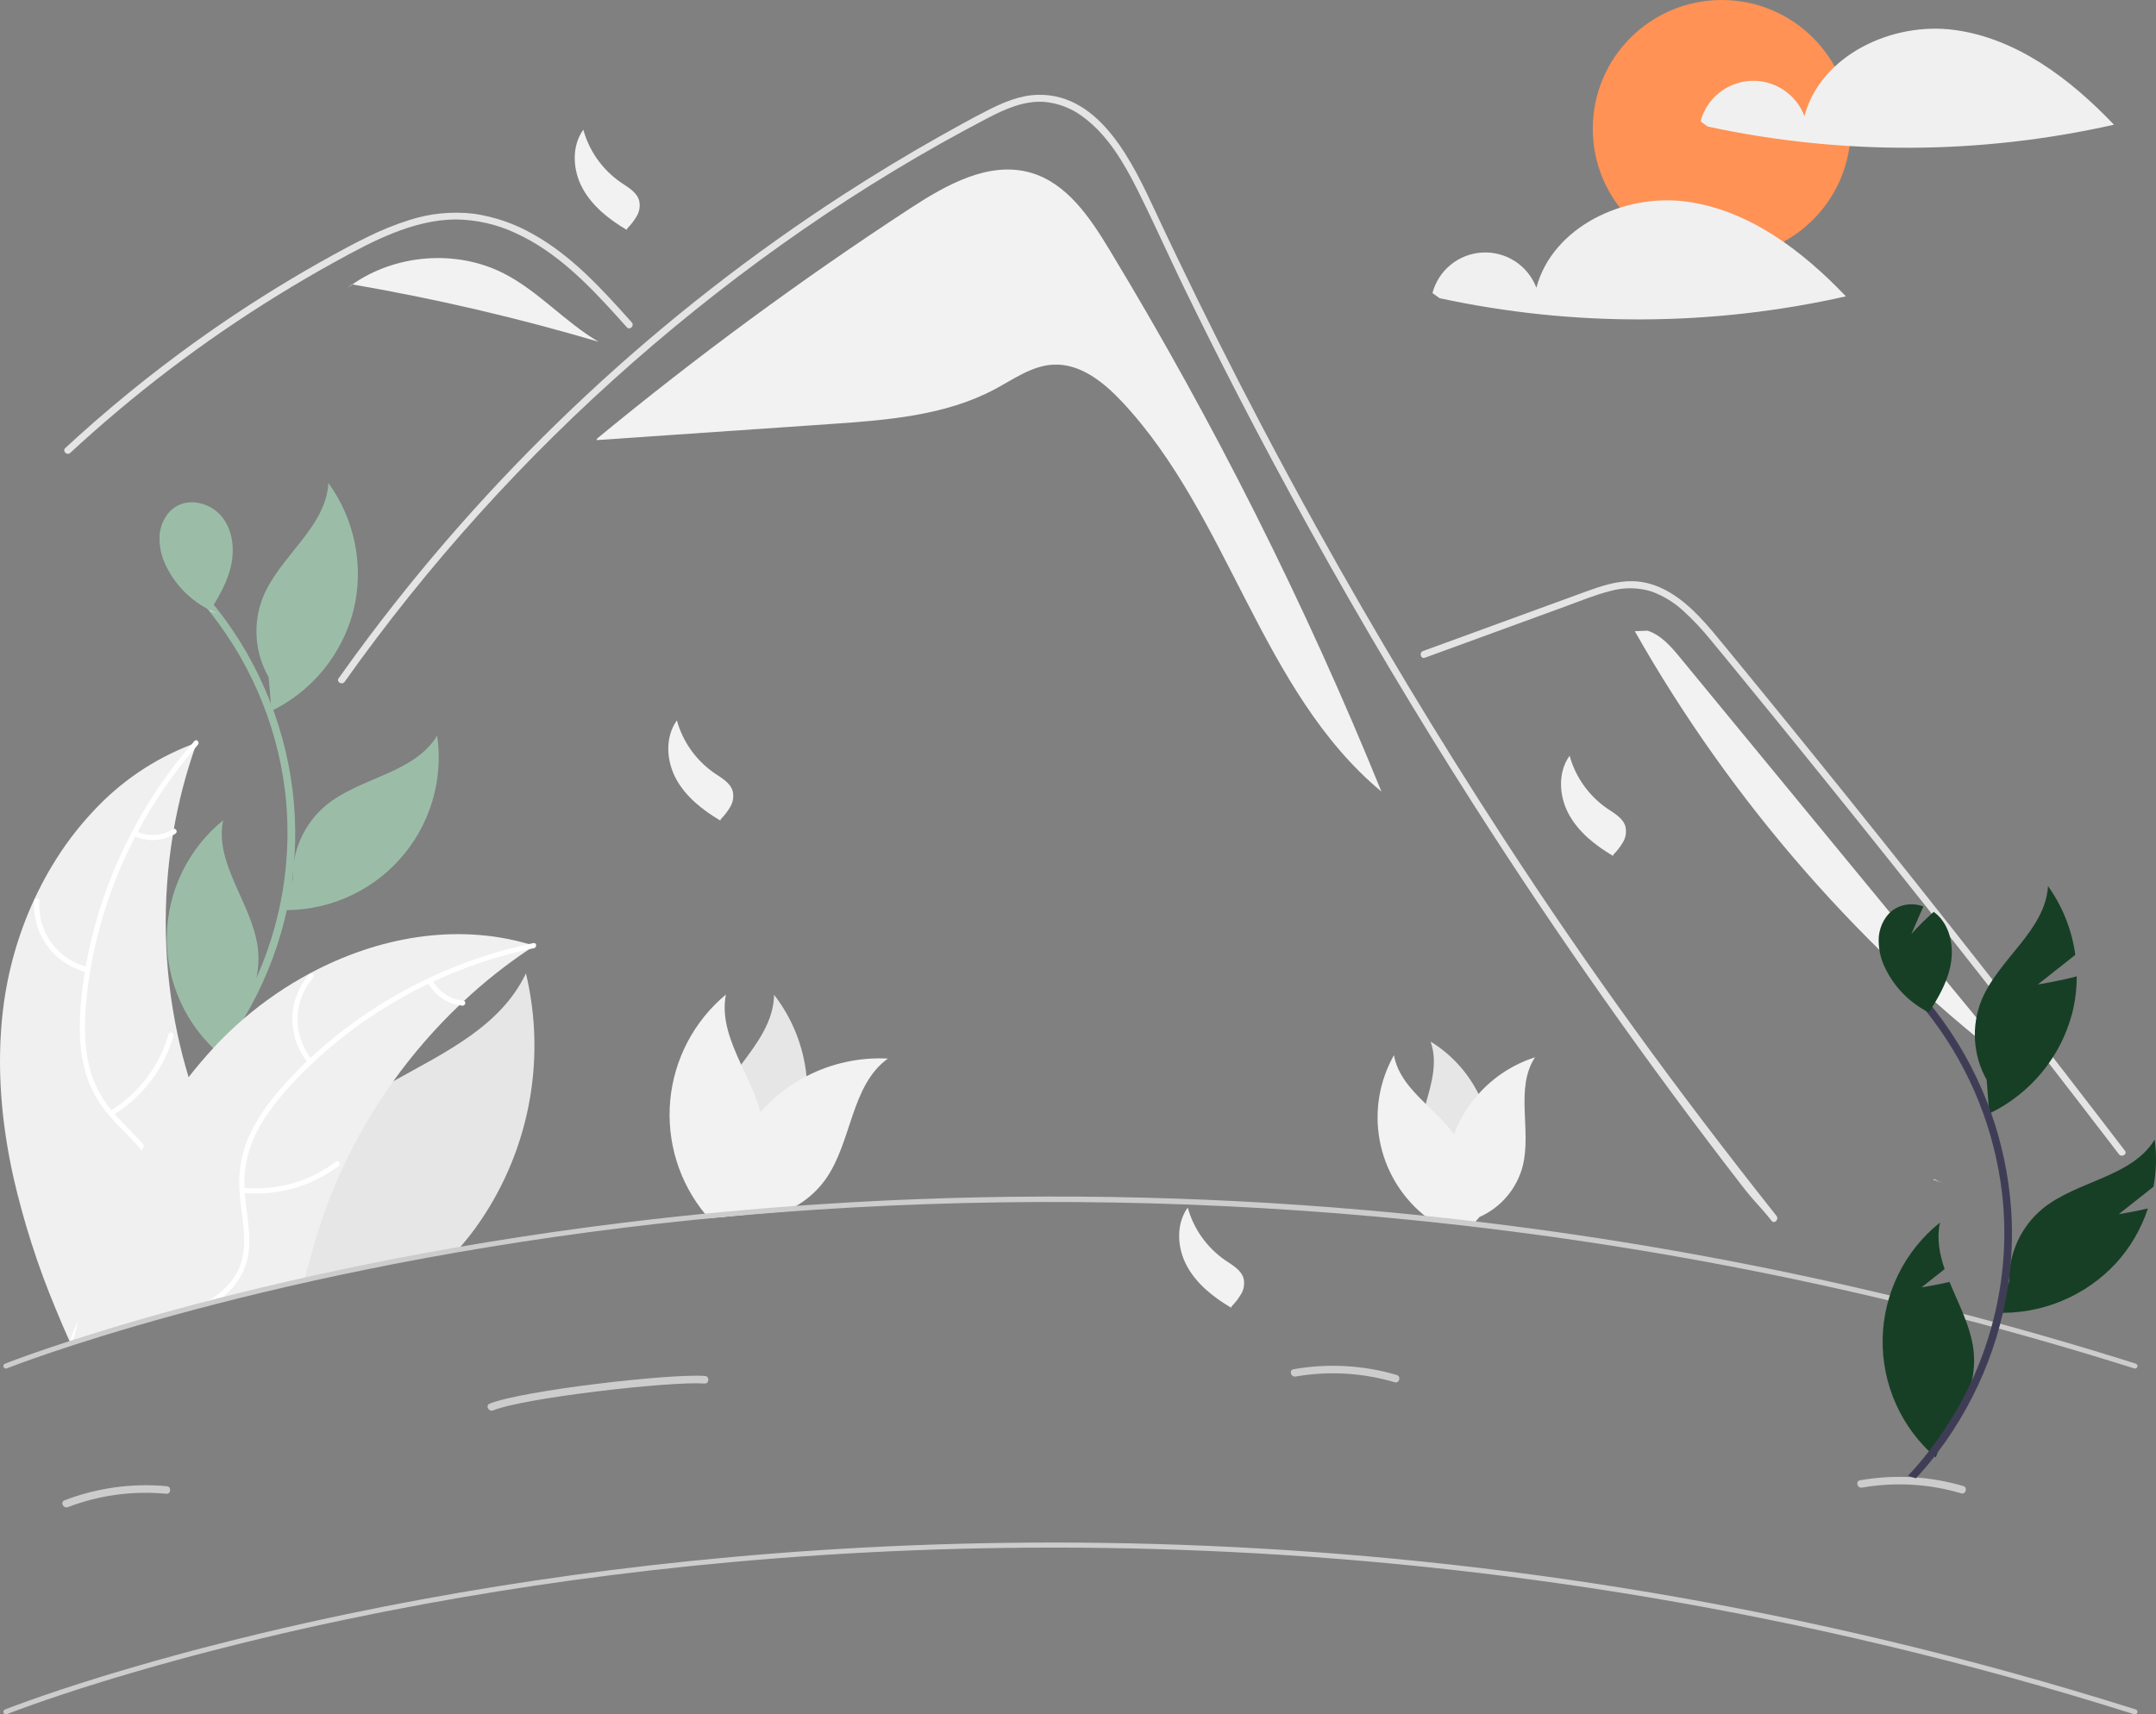 <svg width="562" height="447" viewBox="0 0 562 447" fill="none" xmlns="http://www.w3.org/2000/svg">
<rect x="0" y="0" width="562" height="447" fill="#808080" stroke="none"/>
<g clip-path="url(#clip0_316_229)">
<path d="M289.148 65.031C284.092 56.683 278.101 47.77 268.719 45.044C257.854 41.887 246.693 48.158 237.225 54.346C208.912 72.854 181.647 92.91 155.553 114.425L155.581 114.749C175.896 113.35 196.211 111.951 216.527 110.553C231.204 109.542 246.386 108.392 259.357 101.46C264.279 98.829 269.077 95.315 274.655 95.07C281.584 94.766 287.626 99.598 292.374 104.646C320.462 134.507 328.59 180.172 360.101 206.407C340.231 157.483 316.506 110.21 289.148 65.031Z" fill="#F2F2F2"/>
<path d="M461.797 318.308C458.691 314.392 457.422 313.475 454.358 309.523C429.412 277.31 405.964 244.009 384.015 209.62C369.106 186.265 354.937 162.46 341.507 138.208C335.113 126.678 328.894 115.057 322.851 103.346C318.162 94.266 313.577 85.131 309.097 75.942C307.815 73.317 306.57 70.681 305.332 68.038C302.413 61.823 299.548 55.579 296.472 49.449C292.967 42.462 288.701 35.137 282.264 30.443C279.335 28.219 275.833 26.874 272.166 26.564C266.927 26.226 262.092 28.386 257.548 30.745C224.298 48.055 193.169 69.757 165.014 94.453C136.786 119.203 111.555 147.166 89.835 177.769C89.171 178.717 87.6 177.812 88.27 176.858C90.911 173.13 93.605 169.441 96.35 165.793C130.49 120.461 172.351 81.478 220.019 50.625C228.039 45.436 236.209 40.491 244.53 35.789C248.724 33.418 252.937 31.077 257.221 28.881C261.421 26.727 265.881 24.79 270.68 24.717C287.008 24.464 295.463 42.926 301.271 55.349C303.096 59.259 304.943 63.157 306.812 67.042C313.877 81.794 321.213 96.412 328.822 110.894C333.517 119.836 338.316 128.725 343.217 137.562C358.47 165.081 374.682 192.043 391.853 218.447C414.6 253.423 437.165 284.321 463.079 317.029C463.792 317.934 462.517 319.225 461.797 318.308Z" fill="#E4E4E4"/>
<path d="M163.4 85.336C162.451 84.28 161.508 83.224 160.554 82.168C153.024 73.854 144.944 65.637 134.604 60.87C129.674 58.526 124.292 57.28 118.831 57.22C113.187 57.238 107.669 58.716 102.454 60.786C99.988 61.769 97.577 62.885 95.202 64.074C92.489 65.438 89.823 66.892 87.171 68.358C82.191 71.109 77.276 73.981 72.425 76.974C62.774 82.929 53.425 89.338 44.378 96.202C39.689 99.762 35.096 103.439 30.6 107.232C26.418 110.755 22.32 114.373 18.308 118.086C17.45 118.876 16.168 117.597 17.026 116.807C18.084 115.823 19.154 114.846 20.223 113.881C23.245 111.153 26.315 108.479 29.433 105.856C35.12 101.065 40.954 96.46 46.935 92.039C56.235 85.161 65.856 78.749 75.797 72.804C80.765 69.836 85.801 66.992 90.905 64.273C92.446 63.453 94.006 62.65 95.583 61.89C99.162 60.087 102.88 58.576 106.702 57.371C112.117 55.622 117.845 55.06 123.496 55.724C128.953 56.516 134.211 58.332 138.991 61.075C149.144 66.741 157.018 75.501 164.681 84.051C165.455 84.92 164.18 86.205 163.4 85.336Z" fill="#E4E4E4"/>
<path d="M371.423 171.493L395.751 162.609L407.83 158.198C411.764 156.762 415.688 155.126 419.755 154.098C423.289 153.09 427.041 153.138 430.549 154.235C433.676 155.391 436.539 157.163 438.968 159.446C441.448 161.726 443.756 164.187 445.873 166.808C448.503 169.963 451.094 173.152 453.696 176.329C464.438 189.445 475.109 202.617 485.71 215.846C496.31 229.075 506.84 242.36 517.299 255.701C527.784 269.075 538.196 282.505 548.537 295.991C549.803 297.643 551.069 299.295 552.333 300.949C553.032 301.863 554.607 300.962 553.899 300.036C543.482 286.414 532.993 272.849 522.431 259.339C511.843 245.797 501.182 232.312 490.448 218.885C479.714 205.458 468.908 192.089 458.029 178.779C455.319 175.463 452.604 172.15 449.885 168.841C447.591 166.05 445.323 163.229 442.807 160.631C438.189 155.863 432.42 151.649 425.513 151.535C421.453 151.467 417.523 152.754 413.75 154.116C409.683 155.585 405.626 157.082 401.564 158.565L377.065 167.511L370.941 169.748C369.854 170.144 370.323 171.894 371.423 171.493V171.493Z" fill="#E4E4E4"/>
<path d="M131.402 71.332C119.039 64.988 103.207 66.231 91.846 74.156C113.516 77.889 134.948 82.883 156.034 89.113C147.278 83.99 140.429 75.964 131.402 71.332Z" fill="#F2F2F2"/>
<path d="M91.724 74.134L89.344 76.066C90.149 75.39 90.986 74.756 91.846 74.156C91.805 74.149 91.765 74.141 91.724 74.134Z" fill="#F2F2F2"/>
<path d="M438.051 171.582C435.657 168.671 433.067 165.624 429.485 164.442L426.141 164.574C451.599 209.485 485.981 248.729 527.177 279.896C497.469 243.791 467.76 207.686 438.051 171.582Z" fill="#F2F2F2"/>
<path d="M123.646 320.582C122.186 322.549 120.632 324.451 118.986 326.268C104.661 328.684 91.373 331.296 79.199 333.951C75.679 334.717 72.255 335.487 68.928 336.261L69.005 336.023C67.892 327.417 69.127 318.67 72.578 310.706C72.791 310.217 73.011 309.728 73.238 309.246C75.505 304.382 78.584 299.938 82.345 296.106C88.065 290.312 95.214 285.974 102.537 281.899C116.245 274.275 130.534 267.541 137.098 253.803C139.824 265.243 140.034 277.138 137.712 288.666C135.389 300.195 130.59 311.084 123.646 320.582Z" fill="#E6E6E6"/>
<path d="M49.293 283.961C55.717 277.519 61.172 270.183 65.491 262.181C69.797 254.22 72.955 245.692 74.873 236.849C76.816 227.875 77.408 218.661 76.628 209.512C75.014 190.88 67.965 173.129 56.352 158.454C55.644 157.562 54.918 156.683 54.175 155.818C53.348 154.85 51.967 156.265 52.789 157.225C64.629 171.163 72.118 188.261 74.326 206.403C75.93 220.268 74.386 234.314 69.808 247.501C65.23 260.688 57.737 272.677 47.883 282.576C46.983 283.477 48.393 284.862 49.293 283.961H49.293Z" fill="#9BBDA8"/>
<path d="M57.164 160.124C56.361 159.832 55.574 159.497 54.807 159.121C54.769 159.18 54.731 159.241 54.693 159.301L57.164 160.124Z" fill="#E6E6E6"/>
<path d="M57.823 134.721C55.03 131.286 49.732 129.779 45.928 132.049C43.376 133.571 41.866 136.5 41.6 139.455C41.435 142.436 42.102 145.403 43.526 148.028C45.982 152.849 49.941 156.742 54.806 159.121C57.15 155.445 59.344 151.583 60.257 147.325C61.184 142.998 60.617 138.156 57.823 134.721Z" fill="#9BBDA8"/>
<path d="M92.155 159.117C93.53 153.439 93.655 147.532 92.522 141.802C91.39 136.072 89.027 130.654 85.595 125.924C84.993 137.509 72.902 144.983 68.542 155.735C67.208 159.099 66.649 162.72 66.907 166.329C67.165 169.938 68.233 173.442 70.032 176.583L70.773 185.364C76.026 182.792 80.657 179.114 84.348 174.582C88.04 170.051 90.703 164.775 92.155 159.117Z" fill="#9BBDA8"/>
<path d="M113.956 191.796C107.961 201.732 93.769 202.642 84.851 210.077C82.087 212.418 79.886 215.349 78.412 218.654C76.937 221.959 76.226 225.553 76.332 229.17L72.844 237.265C78.696 237.505 84.529 236.456 89.929 234.191C95.329 231.927 100.163 228.502 104.087 224.162C108.012 219.821 110.93 214.671 112.636 209.077C114.341 203.483 114.792 197.583 113.956 191.796Z" fill="#9BBDA8"/>
<path d="M58.166 213.882C53.625 217.576 49.955 222.222 47.417 227.492C44.878 232.762 43.533 238.525 43.477 244.372C43.422 250.219 44.657 256.006 47.094 261.323C49.532 266.64 53.113 271.355 57.582 275.134L60.506 266.82C63.037 264.23 64.951 261.104 66.107 257.675C67.263 254.246 67.632 250.601 67.185 247.011C65.665 235.51 55.838 225.248 58.166 213.882Z" fill="#9BBDA8"/>
<path d="M58.823 326.13C56.43 333.251 50.649 338.822 44.047 342.47C43.7 342.664 43.352 342.851 43.004 343.032C42.715 343.185 42.42 343.333 42.124 343.473C39.742 344.007 37.34 344.461 34.951 344.968C34.944 344.968 34.938 344.975 34.931 344.975C31.366 345.978 28.004 346.956 24.843 347.908C23.067 348.437 21.351 348.958 19.707 349.472C19.49 349.533 19.28 349.6 19.063 349.668C18.78 349.756 18.504 349.844 18.228 349.925C18.221 349.912 18.214 349.905 18.214 349.892C18.208 349.886 18.208 349.886 18.214 349.879C16.945 347.046 15.714 344.206 14.537 341.32C9.891 330.219 6.202 318.743 3.511 307.016C0.326 292.694 -0.942 278.093 0.755 263.52C1.932 253.496 4.683 243.721 8.906 234.552C9.515 233.243 10.152 231.95 10.818 230.672C11.019 230.269 11.227 229.872 11.448 229.476L11.448 229.469C11.467 229.429 11.493 229.39 11.519 229.343L11.617 229.165L11.617 229.158C12.194 228.087 12.796 227.031 13.423 225.991C16.53 220.749 20.206 215.865 24.383 211.426C31.447 203.798 40.168 197.887 49.877 194.148L49.883 194.147C50.35 193.966 50.823 193.797 51.296 193.629C51.116 194.137 50.936 194.639 50.762 195.147C48.393 201.979 46.573 208.989 45.32 216.109C45.226 216.656 45.131 217.21 45.044 217.764C42.232 234.943 42.64 252.495 46.247 269.526C46.254 269.572 46.267 269.618 46.275 269.664C47.077 273.435 48.042 277.166 49.17 280.855C49.197 280.96 49.224 281.059 49.258 281.164C49.475 281.879 49.705 282.595 49.935 283.304C50.605 285.371 51.327 287.423 52.102 289.459C56.619 301.341 62.876 314.084 58.823 326.13Z" fill="#F0F0F0"/>
<path d="M51.584 194.193C51.304 194.511 51.029 194.829 50.762 195.147C45.013 201.834 40.022 209.136 35.88 216.918C35.672 217.308 35.465 217.705 35.264 218.102C29.607 228.966 25.67 240.639 23.594 252.707C23.6 252.714 23.6 252.714 23.594 252.72C23.575 252.832 23.556 252.944 23.537 253.063C23.544 253.069 23.544 253.076 23.537 253.076C23.06 255.897 22.695 258.743 22.442 261.589C21.965 266.937 21.945 272.407 23.163 277.669C24.174 282 26.185 286.036 29.036 289.454C29.309 289.8 29.595 290.14 29.895 290.48C30.128 290.748 30.367 291.016 30.613 291.277C32.908 293.752 35.44 296.088 37.584 298.722C38.565 299.91 39.438 301.183 40.194 302.525C42.724 307.111 42.866 312.342 41.193 317.246C39.154 323.246 35.081 328.164 30.921 332.825C26.46 337.832 21.756 342.965 19.707 349.472C19.49 349.533 19.28 349.6 19.063 349.668C18.78 349.756 18.504 349.844 18.228 349.925C18.295 350.089 18.369 350.253 18.443 350.417C18.367 350.361 18.307 350.287 18.266 350.203C18.225 350.118 18.205 350.025 18.208 349.932C18.207 349.918 18.209 349.905 18.214 349.892C18.208 349.886 18.208 349.886 18.214 349.879C18.214 349.832 18.22 349.786 18.233 349.741C18.747 347.936 19.448 346.19 20.325 344.53C20.325 344.517 20.325 344.517 20.332 344.51C25.017 335.626 33.898 329.345 38.463 320.29C40.992 315.287 42.019 309.493 39.569 304.248C38.844 302.731 37.947 301.303 36.896 299.992C34.844 297.363 32.333 295.054 30.064 292.644C29.499 292.05 28.96 291.442 28.441 290.821C25.609 287.567 23.509 283.744 22.282 279.611C20.802 274.437 20.604 268.956 20.942 263.615C21.157 260.184 21.557 256.752 22.116 253.345C22.184 252.903 22.26 252.468 22.342 252.026L22.342 252.02C26.182 230.621 35.69 210.639 49.877 194.148L49.883 194.148C50.144 193.829 50.419 193.511 50.693 193.2C51.261 192.556 52.153 193.556 51.584 194.193Z" fill="white"/>
<path d="M22.733 253.503C18.592 252.536 14.931 250.13 12.402 246.716C9.874 243.302 8.643 239.102 8.93 234.866C8.943 234.693 9.023 234.533 9.153 234.418C9.282 234.303 9.452 234.242 9.625 234.249C9.798 234.257 9.962 234.331 10.082 234.456C10.201 234.581 10.268 234.748 10.266 234.921C9.992 238.866 11.139 242.778 13.5 245.952C15.861 249.126 19.281 251.354 23.142 252.231C23.981 252.423 23.567 253.694 22.733 253.503L22.733 253.503Z" fill="white"/>
<path d="M28.681 289.671C36.108 285.159 41.559 278.019 43.947 269.673C44.182 268.846 45.456 269.255 45.22 270.081C42.719 278.761 37.032 286.18 29.293 290.858C28.555 291.304 27.947 290.114 28.681 289.671H28.681Z" fill="white"/>
<path d="M35.5 216.759C37.024 217.467 38.7 217.785 40.378 217.686C42.056 217.587 43.683 217.074 45.113 216.192C45.845 215.737 46.452 216.928 45.724 217.379C44.14 218.346 42.342 218.911 40.489 219.025C38.635 219.138 36.782 218.797 35.091 218.03C34.926 217.972 34.789 217.852 34.709 217.696C34.628 217.54 34.61 217.359 34.659 217.191C34.714 217.023 34.833 216.883 34.99 216.802C35.148 216.721 35.331 216.706 35.5 216.759Z" fill="white"/>
<path d="M139.285 246.598C138.833 246.891 138.394 247.191 137.941 247.491C137.941 247.492 137.941 247.493 137.941 247.493C137.94 247.494 137.94 247.495 137.939 247.496C137.939 247.496 137.938 247.497 137.937 247.497C137.936 247.497 137.936 247.498 137.935 247.498C131.923 251.517 126.248 256.017 120.966 260.954L120.96 260.96C120.541 261.339 120.129 261.724 119.723 262.109C107.156 274.117 96.92 288.34 89.531 304.062L89.472 304.181C86.539 310.462 84.088 316.955 82.139 323.606C81.152 326.977 80.232 330.487 79.199 333.951C75.679 334.717 72.255 335.487 68.928 336.261C64.704 337.237 60.636 338.216 56.723 339.199C55.026 339.615 53.359 340.034 51.724 340.458C48.636 341.79 45.419 342.8 42.124 343.473C39.742 344.007 37.34 344.461 34.951 344.968C34.944 344.968 34.938 344.975 34.931 344.975C31.366 345.978 28.004 346.956 24.843 347.909C23.067 348.437 21.351 348.958 19.707 349.472C19.49 349.533 19.28 349.6 19.063 349.668C19.47 347.96 19.884 346.239 20.325 344.53C20.325 344.517 20.325 344.517 20.332 344.51C24.258 329.116 29.503 313.914 36.896 299.992C37.117 299.569 37.337 299.139 37.584 298.722C40.58 293.155 43.977 287.812 47.748 282.736C48.204 282.107 48.68 281.485 49.163 280.862L49.169 280.855C51.191 278.258 53.326 275.742 55.574 273.305C55.966 272.874 56.371 272.443 56.776 272.018C56.972 271.813 57.175 271.607 57.377 271.401C58.136 270.618 58.913 269.842 59.705 269.092C60.947 267.896 62.23 266.734 63.539 265.604C68.801 261.084 74.537 257.146 80.647 253.858C80.686 253.838 80.732 253.811 80.772 253.791C98.407 244.338 118.871 240.614 137.831 246.156C138.32 246.303 138.796 246.444 139.285 246.598Z" fill="#F0F0F0"/>
<path d="M24.843 347.908C28.104 346.612 31.482 345.63 34.931 344.975C31.366 345.978 28.004 346.956 24.843 347.908Z" fill="white"/>
<path d="M139.179 247.224C138.764 247.306 138.349 247.395 137.941 247.491C129.318 249.378 120.93 252.209 112.928 255.933C112.521 256.12 112.12 256.308 111.726 256.502C100.658 261.779 90.476 268.736 81.54 277.124C81.54 277.125 81.54 277.126 81.54 277.126C81.539 277.127 81.539 277.128 81.538 277.129C81.538 277.129 81.537 277.13 81.536 277.13C81.535 277.13 81.534 277.13 81.534 277.13C81.446 277.205 81.363 277.285 81.285 277.369C81.285 277.376 81.285 277.376 81.279 277.376C79.199 279.335 77.194 281.381 75.265 283.514C71.659 287.5 68.34 291.858 66.14 296.787C64.341 300.855 63.513 305.285 63.723 309.727C63.74 310.168 63.763 310.615 63.8 311.062C63.822 311.417 63.852 311.773 63.888 312.134C64.383 317.014 65.453 321.954 64.749 326.87C64.008 332.037 60.984 336.281 56.724 339.199C55.026 339.615 53.36 340.034 51.724 340.458C52.039 340.324 52.348 340.177 52.656 340.023C57.692 337.539 62.01 333.534 63.215 327.877C64.268 322.925 63.164 317.834 62.622 312.895C62.536 312.099 62.47 311.317 62.431 310.534C62.425 310.499 62.422 310.464 62.423 310.429C62.127 306.139 62.756 301.835 64.269 297.809C66.205 292.791 69.358 288.296 72.845 284.232C75.091 281.62 77.476 279.119 79.975 276.742C80.295 276.423 80.622 276.118 80.949 275.819C90.087 267.369 100.463 260.362 111.721 255.041C120.059 251.102 128.819 248.121 137.831 246.156C138.239 246.067 138.654 245.978 139.062 245.895C139.904 245.724 140.014 247.052 139.179 247.224Z" fill="white"/>
<path d="M80.372 277.236C77.649 273.974 76.176 269.853 76.216 265.607C76.256 261.361 77.806 257.268 80.59 254.058C81.155 253.41 82.19 254.257 81.624 254.906C79.026 257.89 77.582 261.703 77.553 265.657C77.524 269.611 78.912 273.444 81.465 276.466C82.02 277.124 80.923 277.889 80.372 277.236Z" fill="white"/>
<path d="M63.31 309.689C71.961 310.551 80.619 308.126 87.558 302.898C88.246 302.379 89.016 303.471 88.329 303.989C81.098 309.416 72.082 311.922 63.083 311.005C62.225 310.917 62.457 309.601 63.31 309.689H63.31Z" fill="white"/>
<path d="M112.723 255.572C113.514 257.053 114.66 258.315 116.059 259.244C117.459 260.174 119.068 260.742 120.741 260.897C121.6 260.974 121.366 262.29 120.513 262.213C118.665 262.033 116.889 261.403 115.341 260.38C113.792 259.356 112.518 257.97 111.63 256.341C111.534 256.195 111.497 256.017 111.527 255.844C111.557 255.671 111.651 255.517 111.792 255.411C111.937 255.31 112.116 255.27 112.291 255.3C112.465 255.33 112.621 255.428 112.723 255.572Z" fill="white"/>
<path d="M209.549 293.26C207.617 301.869 202.986 309.639 196.329 315.441C195.848 315.863 195.355 316.273 194.851 316.673C193.617 316.781 192.388 316.895 191.176 317.014C190.169 317.106 189.171 317.201 188.182 317.3C188.123 317.306 188.063 317.311 188.009 317.316L187.884 316.236L187.381 311.869C185.437 308.7 184.232 305.136 183.855 301.439C183.478 297.743 183.94 294.009 185.205 290.514C186.942 285.828 190.098 281.688 193.195 277.586C197.472 271.911 201.635 266.301 201.786 259.388C206.543 265.528 209.47 272.883 210.231 280.607C210.674 284.834 210.444 289.105 209.549 293.26Z" fill="#E6E6E6"/>
<path d="M231.436 276.008C221.783 283.013 222.114 297.589 215.287 307.361C213.207 310.309 210.499 312.761 207.357 314.538C206.499 315.026 205.613 315.463 204.704 315.846C201.358 316.106 198.074 316.381 194.851 316.673C193.617 316.781 192.388 316.895 191.176 317.014C190.169 317.106 189.171 317.201 188.182 317.3C188.177 316.938 188.177 316.571 188.187 316.208C188.394 306.568 191.945 297.297 198.235 289.979C198.533 289.633 198.836 289.298 199.144 288.963C202.332 285.563 206.082 282.736 210.231 280.607C216.763 277.216 224.083 275.628 231.436 276.008Z" fill="#F2F2F2"/>
<path d="M192.318 313.636L191.56 315.879L191.176 317.014C190.169 317.106 189.171 317.201 188.182 317.3C188.123 317.306 188.063 317.311 188.009 317.316C186.91 317.43 185.822 317.538 184.739 317.652C184.452 317.322 184.171 316.987 183.895 316.646C177.014 308.327 173.712 297.627 174.709 286.884C175.706 276.141 180.922 266.228 189.216 259.313C188.004 265.642 190.44 271.587 193.195 277.586C195.074 281.651 197.098 285.737 198.235 289.979C198.525 291.042 198.751 292.122 198.912 293.211C199.418 296.892 199.089 300.638 197.947 304.174C196.806 307.71 194.882 310.944 192.318 313.636Z" fill="#F2F2F2"/>
<path d="M383.517 317.926C383.325 318.232 383.123 318.53 382.917 318.823C382.426 318.771 381.939 318.723 381.452 318.67C380.602 318.583 379.752 318.495 378.905 318.408C378.799 318.399 378.694 318.386 378.589 318.377L378.063 317.357L377.081 315.457C374.696 313.615 372.758 311.261 371.41 308.569C370.061 305.877 369.338 302.917 369.293 299.907C369.262 295.853 370.464 291.813 371.63 287.816C373.239 282.295 374.778 276.854 372.906 271.579C378.273 274.87 382.604 279.603 385.403 285.237C386.951 288.31 388.003 291.608 388.521 295.008C389.66 302.999 387.884 311.133 383.517 317.926Z" fill="#E6E6E6"/>
<path d="M396.922 304.044C396.163 306.956 394.757 309.661 392.808 311.957C390.86 314.253 388.419 316.082 385.666 317.309L384.986 318.088L384.223 318.968C383.789 318.92 383.351 318.872 382.917 318.823C382.426 318.771 381.939 318.723 381.452 318.67C380.602 318.583 379.752 318.495 378.905 318.408C378.782 318.079 378.672 317.746 378.567 317.409C376.327 310.341 376.483 302.733 379.01 295.761C379.133 295.416 379.264 295.074 379.404 294.737C380.844 291.251 382.873 288.037 385.403 285.237C389.372 280.795 394.459 277.492 400.136 275.672C394.843 283.74 399.281 294.689 396.922 304.044Z" fill="#F2F2F2"/>
<path d="M381.417 317.703L381.452 318.67C380.601 318.583 379.752 318.495 378.904 318.408C378.799 318.399 378.694 318.386 378.589 318.377C376.506 318.167 374.433 317.97 372.371 317.786C371.911 317.44 371.455 317.081 371.012 316.7C365.058 311.764 361.03 304.897 359.632 297.298C358.233 289.699 359.553 281.851 363.36 275.125C364.259 280.264 367.815 284.068 371.63 287.816C374.217 290.359 376.927 292.876 379.01 295.761C379.535 296.485 380.016 297.24 380.452 298.02C381.892 300.664 382.719 303.596 382.87 306.602C383.022 309.607 382.495 312.608 381.329 315.383L381.417 317.703Z" fill="#F2F2F2"/>
<path d="M557.148 356.371C557.108 356.505 557.025 356.622 556.912 356.705C556.799 356.788 556.662 356.833 556.522 356.831C556.455 356.83 556.388 356.819 556.324 356.799C497.683 338.29 437.352 325.618 376.213 318.968C375.56 318.895 374.901 318.823 374.248 318.751C373.51 318.672 372.778 318.599 372.047 318.52C370.768 318.389 369.491 318.257 368.216 318.125C368.058 318.112 367.9 318.093 367.742 318.079C364.611 317.763 361.495 317.467 358.394 317.191C306.662 312.53 254.631 312.169 202.839 316.111C198.765 316.427 194.766 316.763 190.841 317.118C189.338 317.25 187.842 317.388 186.365 317.533C185.139 317.645 183.924 317.761 182.72 317.882C182.647 317.889 182.575 317.895 182.509 317.902C181.17 318.04 179.845 318.172 178.527 318.31C173.141 318.869 167.907 319.462 162.824 320.087C64.067 332.177 2.391 356.542 1.778 356.785C1.615 356.85 1.434 356.847 1.273 356.778C1.112 356.709 0.985 356.579 0.921 356.417C0.856 356.255 0.859 356.073 0.928 355.913C0.997 355.752 1.127 355.626 1.29 355.561C1.903 355.318 63.705 330.9 162.613 318.79C167.564 318.185 172.526 317.616 177.499 317.086C179.12 316.914 180.735 316.75 182.357 316.585C182.482 316.572 182.607 316.566 182.726 316.552C184.097 316.414 185.462 316.283 186.833 316.151C188.771 315.967 190.703 315.789 192.641 315.618C197.11 315.216 201.586 314.85 206.069 314.519C250.306 311.246 294.721 311.136 338.974 314.19C344.768 314.591 350.56 315.047 356.351 315.559C359.884 315.861 363.417 316.197 366.951 316.546C367.201 316.572 367.452 316.599 367.709 316.625C369.139 316.763 370.563 316.914 371.994 317.066C373.049 317.171 374.097 317.283 375.151 317.401C375.89 317.48 376.628 317.559 377.36 317.645C438.243 324.401 498.316 337.096 556.719 355.548C556.802 355.573 556.879 355.614 556.946 355.67C557.013 355.725 557.068 355.793 557.107 355.869C557.147 355.946 557.172 356.03 557.178 356.116C557.185 356.202 557.175 356.289 557.148 356.371Z" fill="#CCCCCC"/>
<path d="M176.445 187.826C177.992 193.439 181.479 198.325 186.288 201.62C188.147 202.883 190.346 204.096 190.982 206.249C191.317 207.622 191.111 209.071 190.406 210.297C189.703 211.507 188.848 212.622 187.861 213.615L187.771 213.952C183.157 211.222 178.768 207.77 176.22 203.059C173.671 198.348 173.316 192.174 176.445 187.825" fill="#F2F2F2"/>
<path d="M408.923 212.273C406.375 207.562 406.019 201.388 409.148 197.04C410.696 202.653 414.182 207.54 418.991 210.834C420.85 212.097 423.05 213.31 423.686 215.464C424.02 216.837 423.814 218.285 423.11 219.511C422.407 220.721 421.551 221.836 420.564 222.829L420.474 223.166C415.861 220.437 411.472 216.984 408.923 212.273Z" fill="#F2F2F2"/>
<path d="M309.381 330.083C306.833 325.372 306.477 319.197 309.606 314.849C311.154 320.463 314.64 325.349 319.449 328.643C321.308 329.907 323.508 331.119 324.144 333.273C324.478 334.646 324.272 336.095 323.568 337.321C322.865 338.531 322.009 339.646 321.022 340.639L320.932 340.976C316.319 338.246 311.93 334.794 309.381 330.083Z" fill="#F2F2F2"/>
<path d="M448.806 67.132C467.374 67.132 482.426 52.104 482.426 33.566C482.426 15.028 467.374 0 448.806 0C430.238 0 415.186 15.028 415.186 33.566C415.186 52.104 430.238 67.132 448.806 67.132Z" fill="#FF9254"/>
<path d="M509.477 7.813C493.183 5.614 474.581 14.406 470.358 30.271C469.294 27.45 467.359 25.04 464.833 23.39C462.307 21.738 459.321 20.932 456.306 21.087C453.291 21.241 450.403 22.348 448.059 24.249C445.716 26.149 444.038 28.744 443.269 31.659L445.134 32.993C480.051 40.532 516.196 40.368 551.043 32.515C539.709 20.623 525.771 10.011 509.477 7.813Z" fill="#F0F0F0"/>
<path d="M439.6 52.567C423.306 50.368 404.704 59.161 400.481 75.026C399.417 72.205 397.482 69.795 394.956 68.144C392.43 66.493 389.444 65.686 386.429 65.841C383.414 65.995 380.526 67.103 378.182 69.003C375.839 70.904 374.161 73.499 373.392 76.413L375.257 77.747C410.174 85.286 446.319 85.123 481.166 77.269C469.832 65.377 455.894 54.766 439.6 52.567Z" fill="#F0F0F0"/>
<path d="M506.451 308.436C505.65 308.138 504.866 307.796 504.102 307.413C504.063 307.473 504.025 307.533 503.987 307.593L506.451 308.436Z" fill="#E6E6E6"/>
<path d="M151.829 49.051C149.28 44.34 148.924 38.166 152.054 33.817C153.601 39.431 157.088 44.317 161.896 47.611C163.755 48.875 165.955 50.087 166.591 52.241C166.926 53.614 166.719 55.063 166.015 56.289C165.312 57.499 164.457 58.614 163.47 59.607L163.38 59.944C158.766 57.214 154.377 53.762 151.829 49.051Z" fill="#F2F2F2"/>
<path d="M556.522 446.999C556.455 446.999 556.387 446.988 556.323 446.968C382.022 391.934 228.4 399.131 130.219 414.859C116.857 416.999 103.46 419.47 90.4 422.205C87.065 422.902 83.606 423.65 80.118 424.428C75.953 425.354 71.842 426.308 67.901 427.262C66.199 427.664 64.53 428.07 62.895 428.478C60.417 429.089 57.903 429.725 55.208 430.425C52.197 431.2 49.138 432.013 46.113 432.841C46.102 432.845 46.091 432.848 46.079 432.851L46.08 432.851C42.663 433.783 39.265 434.741 35.978 435.698C34.199 436.211 32.482 436.717 30.837 437.216C30.653 437.267 30.49 437.316 30.325 437.366L29.971 437.473C29.767 437.536 29.565 437.597 29.363 437.655L29.35 437.658L29.35 437.659L28.815 437.825C28.177 438.018 27.555 438.206 26.942 438.394C10.762 443.374 1.867 446.916 1.779 446.951C1.699 446.983 1.613 446.999 1.526 446.998C1.44 446.997 1.354 446.979 1.274 446.945C1.114 446.877 0.987 446.747 0.922 446.585C0.857 446.423 0.859 446.242 0.928 446.081C0.996 445.921 1.126 445.794 1.288 445.729C1.377 445.695 10.315 442.134 26.555 437.135C27.169 436.947 27.793 436.759 28.433 436.565L28.93 436.411C28.947 436.405 28.964 436.399 28.982 436.394C29.183 436.337 29.384 436.276 29.588 436.214L29.942 436.107C30.118 436.054 30.292 436.001 30.47 435.952C32.104 435.456 33.827 434.949 35.611 434.434C38.898 433.476 42.3 432.518 45.719 431.585C45.73 431.582 45.74 431.579 45.751 431.576V431.575C48.786 430.744 51.857 429.928 54.878 429.15C57.577 428.45 60.096 427.813 62.578 427.201C64.22 426.793 65.892 426.386 67.594 425.981C71.54 425.026 75.658 424.071 79.831 423.143C83.324 422.364 86.789 421.615 90.129 420.917C103.21 418.177 116.628 415.702 130.01 413.559C228.331 397.809 382.174 390.6 556.72 445.713C556.87 445.76 556.999 445.86 557.082 445.993C557.165 446.127 557.197 446.285 557.173 446.441C557.149 446.596 557.071 446.738 556.951 446.84C556.832 446.942 556.68 446.999 556.522 446.999V446.999Z" fill="#CCCCCC"/>
<path d="M128.552 367.739C136.633 364.446 174.936 360.09 183.637 360.734C184.909 360.828 185.015 358.856 183.747 358.762C174.679 358.091 136.049 362.56 127.634 365.989C126.458 366.468 127.38 368.216 128.552 367.739Z" fill="#CCCCCC"/>
<path d="M17.688 392.964C25.854 389.844 34.633 388.651 43.337 389.479C44.607 389.599 44.754 387.63 43.487 387.51C34.428 386.666 25.296 387.928 16.806 391.196C15.62 391.652 16.506 393.418 17.688 392.964Z" fill="#CCCCCC"/>
<path d="M337.706 358.913C346.32 357.414 355.165 357.924 363.549 360.403C364.772 360.763 365.294 358.858 364.074 358.499C355.345 355.937 346.14 355.427 337.18 357.009C335.929 357.229 336.459 359.132 337.706 358.913Z" fill="#CCCCCC"/>
<path d="M485.37 387.872C493.984 386.373 502.829 386.882 511.213 389.361C512.436 389.722 512.959 387.817 511.739 387.457C503.009 384.895 493.804 384.386 484.845 385.968C483.593 386.188 484.124 388.091 485.37 387.872Z" fill="#CCCCCC"/>
<path d="M531.208 256.68L540.965 248.968C540.09 242.501 537.647 236.346 533.848 231.036C533.149 242.615 520.997 249.989 516.547 260.704C515.184 264.057 514.595 267.673 514.823 271.284C515.051 274.895 516.09 278.408 517.862 281.564L518.531 290.351C523.804 287.822 528.466 284.182 532.195 279.682C535.924 275.182 538.631 269.928 540.131 264.282C540.94 261.106 541.346 257.842 541.339 254.565C536.429 255.883 531.208 256.68 531.208 256.68Z" fill="#173F26"/>
<path d="M508.174 334.248C504.283 335.14 500.884 335.659 500.884 335.659L506.905 330.9C505.542 326.917 504.801 322.907 505.686 318.763C501.114 322.419 497.406 327.035 494.823 332.283C492.241 337.531 490.848 343.283 490.743 349.129C490.639 354.976 491.826 360.773 494.219 366.11C496.612 371.447 500.154 376.192 504.591 380.008L507.584 371.718C510.136 369.149 512.077 366.04 513.261 362.62C514.446 359.201 514.845 355.56 514.428 351.965C513.671 345.838 510.557 340.041 508.174 334.248Z" fill="#173F26"/>
<path d="M552.303 316.572L561.348 309.423C562.095 305.37 562.199 301.226 561.658 297.141C555.58 307.028 541.381 307.819 532.401 315.18C529.618 317.498 527.393 320.41 525.891 323.703C524.389 326.996 523.648 330.584 523.723 334.201L520.169 342.267C526.014 342.516 531.843 341.496 537.255 339.279C542.668 337.062 547.534 333.7 551.52 329.424C555.289 325.286 558.143 320.403 559.896 315.091C555.88 316.026 552.303 316.572 552.303 316.572Z" fill="#173F26"/>
<path d="M502.822 378.379C501.095 380.604 499.265 382.745 497.331 384.803C498.049 385.02 498.748 385.231 499.434 385.441C501.128 383.605 502.743 381.703 504.279 379.735C504.536 379.406 504.793 379.071 505.05 378.728C507.851 375.049 510.376 371.169 512.605 367.118C516.908 359.33 520.103 350.981 522.098 342.313C522.137 342.161 522.17 342.016 522.203 341.865C522.737 339.483 523.179 337.074 523.521 334.658C523.594 334.171 523.66 333.678 523.726 333.191C523.891 331.855 524.029 330.518 524.141 329.182C524.547 324.312 524.56 319.417 524.181 314.545C523.532 306.212 521.79 298.001 518.999 290.121C518.801 289.562 518.604 289.002 518.386 288.449C518.268 288.12 518.142 287.791 518.017 287.462C514.659 278.793 510.05 270.66 504.338 263.321C504.127 263.051 503.916 262.788 503.705 262.525C503.204 261.899 502.697 261.281 502.183 260.669C502.098 260.562 501.99 260.477 501.866 260.42C501.742 260.364 501.606 260.338 501.47 260.344C501.334 260.351 501.202 260.39 501.084 260.457C500.966 260.525 500.866 260.62 500.792 260.734C500.628 260.917 500.537 261.152 500.535 261.397C500.532 261.641 500.619 261.878 500.779 262.064C501.194 262.557 501.609 263.058 502.005 263.564C502.499 264.163 502.974 264.775 503.435 265.394C513.619 278.802 519.999 294.7 521.906 311.419C523.05 321.722 522.428 332.145 520.067 342.24H520.061C518.651 348.323 516.63 354.248 514.029 359.925C513.508 361.057 512.965 362.178 512.401 363.288C510.937 366.177 509.322 368.987 507.562 371.706C506.085 374.003 504.505 376.227 502.822 378.379Z" fill="#3F3D56"/>
<path d="M504.055 237.763C502.004 239.562 500.064 241.483 498.247 243.517L501.356 236.352C500.189 235.903 498.938 235.714 497.69 235.797C496.443 235.879 495.228 236.232 494.131 236.831C491.567 238.331 490.032 241.248 489.742 244.201C489.552 247.18 490.194 250.153 491.596 252.79C494.012 257.631 497.938 261.556 502.783 263.975C505.157 260.32 507.384 256.475 508.332 252.225C509.295 247.906 508.768 243.06 506.004 239.602C505.44 238.904 504.785 238.285 504.055 237.763Z" fill="#173F26"/>
</g>
<defs>
<clipPath id="clip0_316_229">
<rect width="562" height="447" fill="white"/>
</clipPath>
</defs>
</svg>
